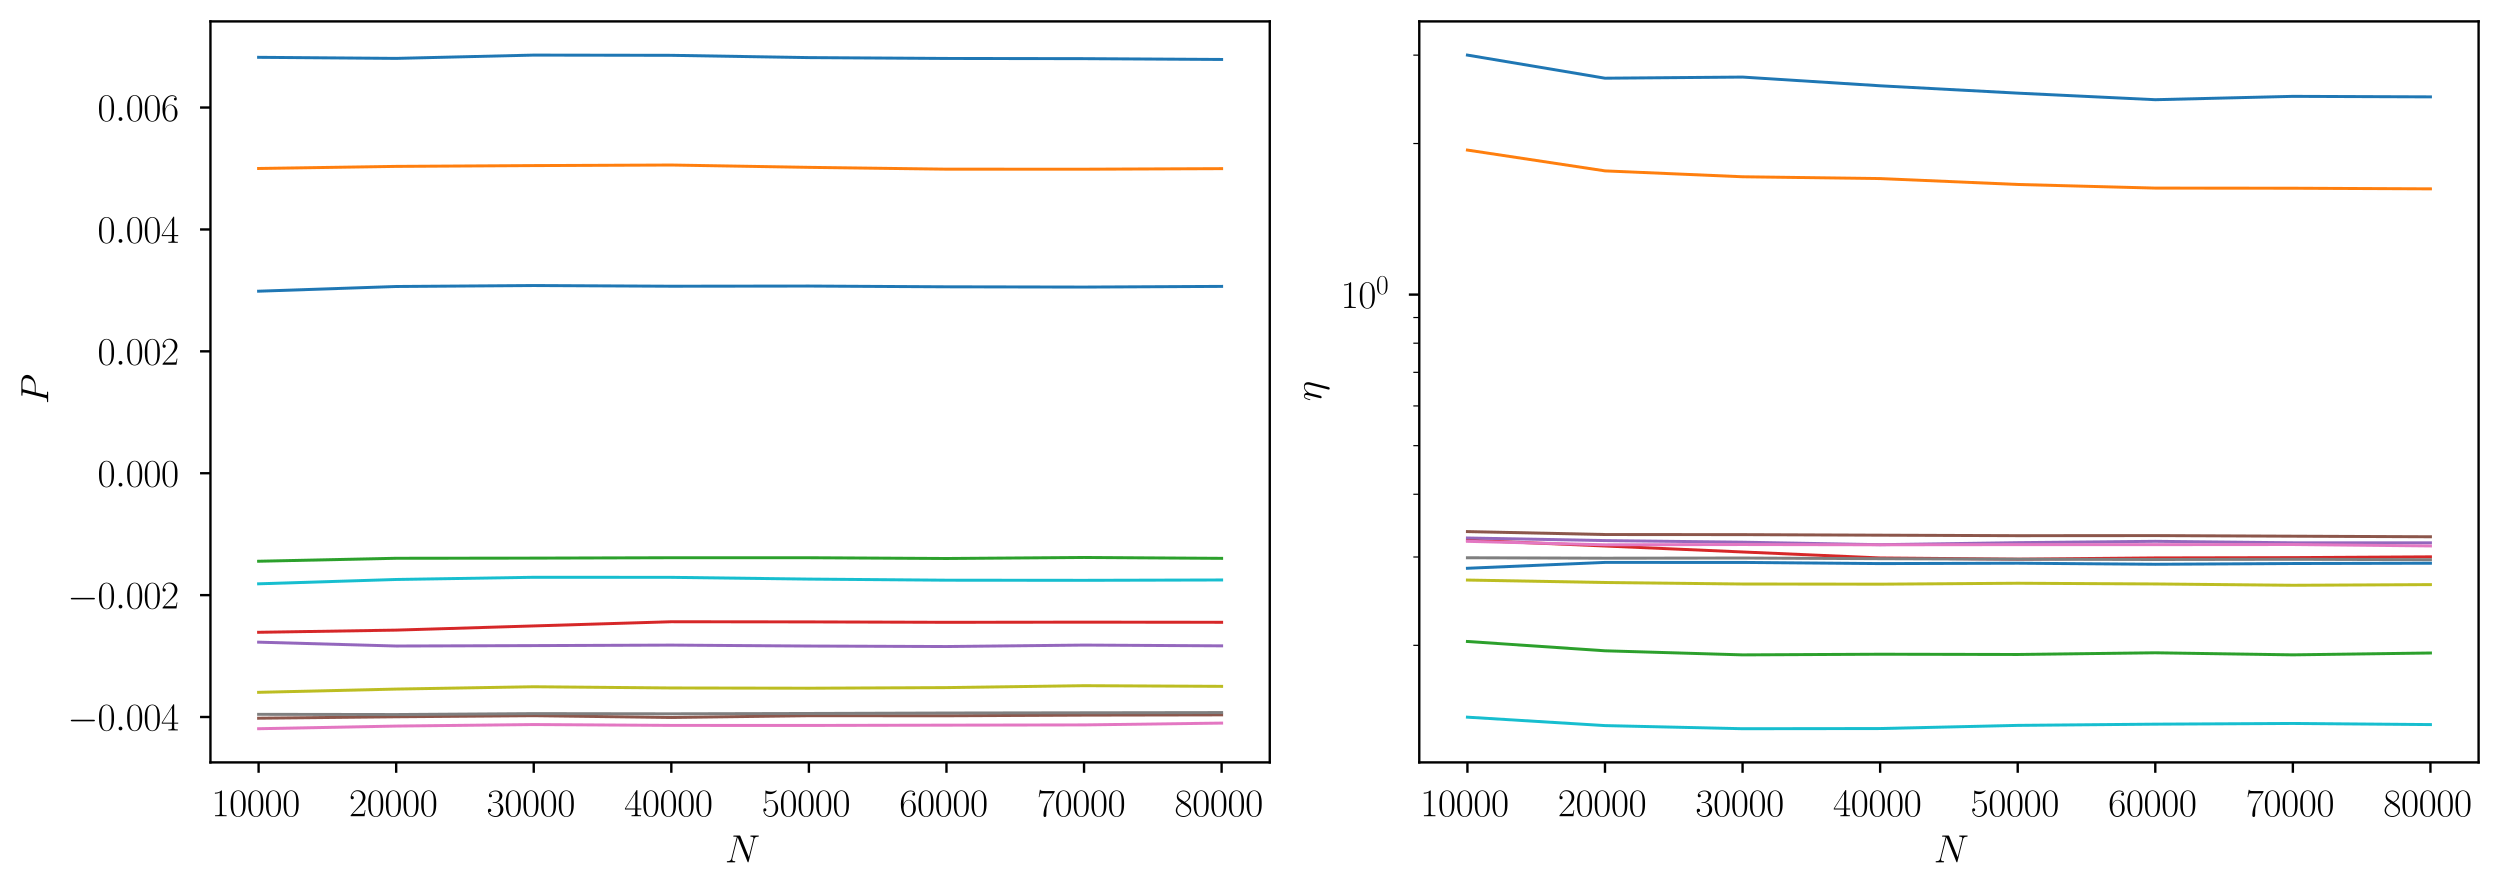<?xml version="1.0" encoding="utf-8" standalone="no"?>
<!DOCTYPE svg PUBLIC "-//W3C//DTD SVG 1.1//EN"
  "http://www.w3.org/Graphics/SVG/1.1/DTD/svg11.dtd">
<svg xmlns:xlink="http://www.w3.org/1999/xlink" width="840.72pt" height="299.712pt" viewBox="0 0 840.72 299.712" xmlns="http://www.w3.org/2000/svg" version="1.1">
 <defs>
  <style type="text/css">*{stroke-linejoin: round; stroke-linecap: butt}</style>
 </defs>
 <g id="figure_1">
  <g id="patch_1">
   <path d="M 0 299.712 
L 840.72 299.712 
L 840.72 0 
L 0 0 
z
" style="fill: #ffffff"/>
  </g>
  <g id="axes_1">
   <g id="patch_2">
    <path d="M 70.771 256.387 
L 427.007 256.387 
L 427.007 7.2 
L 70.771 7.2 
z
" style="fill: #ffffff"/>
   </g>
   <g id="matplotlib.axis_1">
    <g id="xtick_1">
     <g id="line2d_1">
      <defs>
       <path id="m9c3abe7851" d="M 0 0 
L 0 3.5 
" style="stroke: #000000; stroke-width: 0.8"/>
      </defs>
      <g>
       <use xlink:href="#m9c3abe7851" x="86.964" y="256.387" style="stroke: #000000; stroke-width: 0.8"/>
      </g>
     </g>
     <g id="text_1">
      <!-- $\mathdefault{10000}$ -->
      <g transform="translate(71.112 274.481) scale(0.13 -0.13)">
       <defs>
        <path id="CMR17-31" d="M 1702 4058 
C 1702 4192 1696 4192 1606 4192 
C 1357 3916 979 3827 621 3827 
C 602 3827 570 3827 563 3808 
C 557 3795 557 3782 557 3648 
C 755 3648 1088 3686 1344 3839 
L 1344 461 
C 1344 236 1331 160 781 160 
L 589 160 
L 589 0 
C 896 0 1216 0 1523 0 
C 1830 0 2150 0 2458 0 
L 2458 160 
L 2266 160 
C 1715 160 1702 230 1702 458 
L 1702 4058 
z
" transform="scale(0.016)"/>
        <path id="CMR17-30" d="M 2688 2025 
C 2688 2416 2682 3080 2413 3591 
C 2176 4039 1798 4198 1466 4198 
C 1158 4198 768 4058 525 3597 
C 269 3118 243 2524 243 2025 
C 243 1661 250 1106 448 619 
C 723 -39 1216 -128 1466 -128 
C 1760 -128 2208 -7 2470 600 
C 2662 1042 2688 1559 2688 2025 
z
M 1466 -26 
C 1056 -26 813 325 723 812 
C 653 1188 653 1738 653 2096 
C 653 2588 653 2997 736 3387 
C 858 3929 1216 4096 1466 4096 
C 1728 4096 2067 3923 2189 3400 
C 2272 3036 2278 2607 2278 2096 
C 2278 1680 2278 1169 2202 792 
C 2067 95 1690 -26 1466 -26 
z
" transform="scale(0.016)"/>
       </defs>
       <use xlink:href="#CMR17-31" transform="scale(0.996)"/>
       <use xlink:href="#CMR17-30" transform="translate(45.69 0) scale(0.996)"/>
       <use xlink:href="#CMR17-30" transform="translate(91.381 0) scale(0.996)"/>
       <use xlink:href="#CMR17-30" transform="translate(137.071 0) scale(0.996)"/>
       <use xlink:href="#CMR17-30" transform="translate(182.762 0) scale(0.996)"/>
      </g>
     </g>
    </g>
    <g id="xtick_2">
     <g id="line2d_2">
      <g>
       <use xlink:href="#m9c3abe7851" x="133.228" y="256.387" style="stroke: #000000; stroke-width: 0.8"/>
      </g>
     </g>
     <g id="text_2">
      <!-- $\mathdefault{20000}$ -->
      <g transform="translate(117.376 274.481) scale(0.13 -0.13)">
       <defs>
        <path id="CMR17-32" d="M 2669 989 
L 2554 989 
C 2490 536 2438 459 2413 420 
C 2381 369 1920 369 1830 369 
L 602 369 
C 832 619 1280 1072 1824 1597 
C 2214 1967 2669 2402 2669 3035 
C 2669 3790 2067 4224 1395 4224 
C 691 4224 262 3604 262 3030 
C 262 2780 448 2748 525 2748 
C 589 2748 781 2787 781 3010 
C 781 3207 614 3264 525 3264 
C 486 3264 448 3258 422 3245 
C 544 3790 915 4058 1306 4058 
C 1862 4058 2227 3617 2227 3035 
C 2227 2479 1901 2000 1536 1584 
L 262 146 
L 262 0 
L 2515 0 
L 2669 989 
z
" transform="scale(0.016)"/>
       </defs>
       <use xlink:href="#CMR17-32" transform="scale(0.996)"/>
       <use xlink:href="#CMR17-30" transform="translate(45.69 0) scale(0.996)"/>
       <use xlink:href="#CMR17-30" transform="translate(91.381 0) scale(0.996)"/>
       <use xlink:href="#CMR17-30" transform="translate(137.071 0) scale(0.996)"/>
       <use xlink:href="#CMR17-30" transform="translate(182.762 0) scale(0.996)"/>
      </g>
     </g>
    </g>
    <g id="xtick_3">
     <g id="line2d_3">
      <g>
       <use xlink:href="#m9c3abe7851" x="179.493" y="256.387" style="stroke: #000000; stroke-width: 0.8"/>
      </g>
     </g>
     <g id="text_3">
      <!-- $\mathdefault{30000}$ -->
      <g transform="translate(163.641 274.481) scale(0.13 -0.13)">
       <defs>
        <path id="CMR17-33" d="M 1414 2157 
C 1984 2157 2234 1662 2234 1090 
C 2234 320 1824 25 1453 25 
C 1114 25 563 194 390 693 
C 422 680 454 680 486 680 
C 640 680 755 782 755 948 
C 755 1133 614 1216 486 1216 
C 378 1216 211 1165 211 926 
C 211 335 787 -128 1466 -128 
C 2176 -128 2720 430 2720 1085 
C 2720 1707 2208 2157 1600 2227 
C 2086 2328 2554 2756 2554 3329 
C 2554 3820 2048 4179 1472 4179 
C 890 4179 378 3829 378 3329 
C 378 3110 544 3072 627 3072 
C 762 3072 877 3155 877 3321 
C 877 3486 762 3569 627 3569 
C 602 3569 570 3569 544 3557 
C 730 3959 1235 4032 1459 4032 
C 1683 4032 2106 3925 2106 3320 
C 2106 3143 2080 2828 1862 2550 
C 1670 2304 1453 2304 1242 2284 
C 1210 2284 1062 2269 1037 2269 
C 992 2263 966 2257 966 2208 
C 966 2163 973 2157 1101 2157 
L 1414 2157 
z
" transform="scale(0.016)"/>
       </defs>
       <use xlink:href="#CMR17-33" transform="scale(0.996)"/>
       <use xlink:href="#CMR17-30" transform="translate(45.69 0) scale(0.996)"/>
       <use xlink:href="#CMR17-30" transform="translate(91.381 0) scale(0.996)"/>
       <use xlink:href="#CMR17-30" transform="translate(137.071 0) scale(0.996)"/>
       <use xlink:href="#CMR17-30" transform="translate(182.762 0) scale(0.996)"/>
      </g>
     </g>
    </g>
    <g id="xtick_4">
     <g id="line2d_4">
      <g>
       <use xlink:href="#m9c3abe7851" x="225.757" y="256.387" style="stroke: #000000; stroke-width: 0.8"/>
      </g>
     </g>
     <g id="text_4">
      <!-- $\mathdefault{40000}$ -->
      <g transform="translate(209.905 274.481) scale(0.13 -0.13)">
       <defs>
        <path id="CMR17-34" d="M 2150 4122 
C 2150 4256 2144 4256 2029 4256 
L 128 1254 
L 128 1088 
L 1779 1088 
L 1779 457 
C 1779 224 1766 160 1318 160 
L 1197 160 
L 1197 0 
C 1402 0 1747 0 1965 0 
C 2182 0 2528 0 2733 0 
L 2733 160 
L 2611 160 
C 2163 160 2150 224 2150 457 
L 2150 1088 
L 2803 1088 
L 2803 1254 
L 2150 1254 
L 2150 4122 
z
M 1798 3703 
L 1798 1254 
L 256 1254 
L 1798 3703 
z
" transform="scale(0.016)"/>
       </defs>
       <use xlink:href="#CMR17-34" transform="scale(0.996)"/>
       <use xlink:href="#CMR17-30" transform="translate(45.69 0) scale(0.996)"/>
       <use xlink:href="#CMR17-30" transform="translate(91.381 0) scale(0.996)"/>
       <use xlink:href="#CMR17-30" transform="translate(137.071 0) scale(0.996)"/>
       <use xlink:href="#CMR17-30" transform="translate(182.762 0) scale(0.996)"/>
      </g>
     </g>
    </g>
    <g id="xtick_5">
     <g id="line2d_5">
      <g>
       <use xlink:href="#m9c3abe7851" x="272.022" y="256.387" style="stroke: #000000; stroke-width: 0.8"/>
      </g>
     </g>
     <g id="text_5">
      <!-- $\mathdefault{50000}$ -->
      <g transform="translate(256.17 274.481) scale(0.13 -0.13)">
       <defs>
        <path id="CMR17-35" d="M 730 3692 
C 794 3666 1056 3584 1325 3584 
C 1920 3584 2246 3911 2432 4100 
C 2432 4157 2432 4192 2394 4192 
C 2387 4192 2374 4192 2323 4163 
C 2099 4058 1837 3973 1517 3973 
C 1325 3973 1037 3999 723 4139 
C 653 4171 640 4171 634 4171 
C 602 4171 595 4164 595 4037 
L 595 2203 
C 595 2089 595 2057 659 2057 
C 691 2057 704 2070 736 2114 
C 941 2401 1222 2522 1542 2522 
C 1766 2522 2246 2382 2246 1289 
C 2246 1085 2246 715 2054 421 
C 1894 159 1645 25 1370 25 
C 947 25 518 320 403 814 
C 429 807 480 795 506 795 
C 589 795 749 840 749 1038 
C 749 1210 627 1280 506 1280 
C 358 1280 262 1190 262 1011 
C 262 454 704 -128 1382 -128 
C 2042 -128 2669 440 2669 1264 
C 2669 2030 2170 2624 1549 2624 
C 1222 2624 947 2503 730 2274 
L 730 3692 
z
" transform="scale(0.016)"/>
       </defs>
       <use xlink:href="#CMR17-35" transform="scale(0.996)"/>
       <use xlink:href="#CMR17-30" transform="translate(45.69 0) scale(0.996)"/>
       <use xlink:href="#CMR17-30" transform="translate(91.381 0) scale(0.996)"/>
       <use xlink:href="#CMR17-30" transform="translate(137.071 0) scale(0.996)"/>
       <use xlink:href="#CMR17-30" transform="translate(182.762 0) scale(0.996)"/>
      </g>
     </g>
    </g>
    <g id="xtick_6">
     <g id="line2d_6">
      <g>
       <use xlink:href="#m9c3abe7851" x="318.286" y="256.387" style="stroke: #000000; stroke-width: 0.8"/>
      </g>
     </g>
     <g id="text_6">
      <!-- $\mathdefault{60000}$ -->
      <g transform="translate(302.434 274.481) scale(0.13 -0.13)">
       <defs>
        <path id="CMR17-36" d="M 678 2176 
C 678 3690 1395 4032 1811 4032 
C 1946 4032 2272 4009 2400 3776 
C 2298 3776 2106 3776 2106 3553 
C 2106 3381 2246 3323 2336 3323 
C 2394 3323 2566 3348 2566 3560 
C 2566 3954 2246 4179 1805 4179 
C 1043 4179 243 3390 243 1984 
C 243 253 966 -128 1478 -128 
C 2099 -128 2688 427 2688 1283 
C 2688 2081 2170 2662 1517 2662 
C 1126 2662 838 2407 678 1960 
L 678 2176 
z
M 1478 25 
C 691 25 691 1200 691 1436 
C 691 1896 909 2560 1504 2560 
C 1613 2560 1926 2560 2138 2120 
C 2253 1870 2253 1609 2253 1289 
C 2253 944 2253 690 2118 434 
C 1978 171 1773 25 1478 25 
z
" transform="scale(0.016)"/>
       </defs>
       <use xlink:href="#CMR17-36" transform="scale(0.996)"/>
       <use xlink:href="#CMR17-30" transform="translate(45.69 0) scale(0.996)"/>
       <use xlink:href="#CMR17-30" transform="translate(91.381 0) scale(0.996)"/>
       <use xlink:href="#CMR17-30" transform="translate(137.071 0) scale(0.996)"/>
       <use xlink:href="#CMR17-30" transform="translate(182.762 0) scale(0.996)"/>
      </g>
     </g>
    </g>
    <g id="xtick_7">
     <g id="line2d_7">
      <g>
       <use xlink:href="#m9c3abe7851" x="364.55" y="256.387" style="stroke: #000000; stroke-width: 0.8"/>
      </g>
     </g>
     <g id="text_7">
      <!-- $\mathdefault{70000}$ -->
      <g transform="translate(348.699 274.481) scale(0.13 -0.13)">
       <defs>
        <path id="CMR17-37" d="M 2886 3941 
L 2886 4081 
L 1382 4081 
C 634 4081 621 4165 595 4288 
L 480 4288 
L 294 3094 
L 410 3094 
C 429 3215 474 3540 550 3661 
C 589 3712 1062 3712 1171 3712 
L 2579 3712 
L 1869 2661 
C 1395 1954 1069 999 1069 165 
C 1069 89 1069 -128 1299 -128 
C 1530 -128 1530 89 1530 171 
L 1530 465 
C 1530 1508 1709 2196 2003 2636 
L 2886 3941 
z
" transform="scale(0.016)"/>
       </defs>
       <use xlink:href="#CMR17-37" transform="scale(0.996)"/>
       <use xlink:href="#CMR17-30" transform="translate(45.69 0) scale(0.996)"/>
       <use xlink:href="#CMR17-30" transform="translate(91.381 0) scale(0.996)"/>
       <use xlink:href="#CMR17-30" transform="translate(137.071 0) scale(0.996)"/>
       <use xlink:href="#CMR17-30" transform="translate(182.762 0) scale(0.996)"/>
      </g>
     </g>
    </g>
    <g id="xtick_8">
     <g id="line2d_8">
      <g>
       <use xlink:href="#m9c3abe7851" x="410.815" y="256.387" style="stroke: #000000; stroke-width: 0.8"/>
      </g>
     </g>
     <g id="text_8">
      <!-- $\mathdefault{80000}$ -->
      <g transform="translate(394.963 274.481) scale(0.13 -0.13)">
       <defs>
        <path id="CMR17-38" d="M 1741 2264 
C 2144 2467 2554 2773 2554 3263 
C 2554 3841 1990 4179 1472 4179 
C 890 4179 378 3759 378 3180 
C 378 3021 416 2747 666 2505 
C 730 2442 998 2251 1171 2130 
C 883 1983 211 1634 211 934 
C 211 279 838 -128 1459 -128 
C 2144 -128 2720 362 2720 1010 
C 2720 1590 2330 1857 2074 2029 
L 1741 2264 
z
M 902 2822 
C 851 2854 595 3051 595 3351 
C 595 3739 998 4032 1459 4032 
C 1965 4032 2336 3676 2336 3262 
C 2336 2669 1670 2331 1638 2331 
C 1632 2331 1626 2331 1574 2370 
L 902 2822 
z
M 2080 1519 
C 2176 1449 2483 1240 2483 851 
C 2483 381 2010 25 1472 25 
C 890 25 448 438 448 940 
C 448 1443 838 1862 1280 2060 
L 2080 1519 
z
" transform="scale(0.016)"/>
       </defs>
       <use xlink:href="#CMR17-38" transform="scale(0.996)"/>
       <use xlink:href="#CMR17-30" transform="translate(45.69 0) scale(0.996)"/>
       <use xlink:href="#CMR17-30" transform="translate(91.381 0) scale(0.996)"/>
       <use xlink:href="#CMR17-30" transform="translate(137.071 0) scale(0.996)"/>
       <use xlink:href="#CMR17-30" transform="translate(182.762 0) scale(0.996)"/>
      </g>
     </g>
    </g>
    <g id="text_9">
     <!-- $N$ -->
     <g transform="translate(243.812 289.993) scale(0.13 -0.13)">
      <defs>
       <path id="CMMI12-4e" d="M 4736 3698 
C 4806 3974 4909 4166 5395 4166 
C 5414 4166 5491 4166 5491 4279 
C 5491 4352 5434 4352 5408 4352 
C 5280 4352 4954 4352 4826 4352 
L 4518 4352 
C 4429 4352 4314 4352 4224 4352 
C 4186 4352 4109 4352 4109 4230 
C 4109 4166 4160 4166 4205 4166 
C 4589 4166 4614 4019 4614 3903 
C 4614 3846 4608 3826 4589 3737 
L 3866 850 
L 2496 4249 
C 2451 4352 2445 4352 2304 4352 
L 1523 4352 
C 1395 4352 1338 4352 1338 4230 
C 1338 4166 1382 4166 1504 4166 
C 1536 4166 1914 4166 1914 4115 
C 1914 4102 1901 4051 1894 4032 
L 1043 635 
C 966 320 813 186 390 186 
C 358 186 294 186 294 67 
C 294 0 358 0 378 0 
C 506 0 832 0 960 0 
L 1267 0 
C 1357 0 1466 0 1555 0 
C 1600 0 1670 0 1670 122 
C 1670 180 1606 186 1581 186 
C 1370 186 1165 224 1165 454 
C 1165 505 1178 562 1190 613 
L 2054 4032 
C 2093 3968 2093 3956 2118 3898 
L 3642 115 
C 3674 38 3686 0 3744 0 
C 3808 0 3814 19 3840 128 
L 4736 3698 
z
" transform="scale(0.016)"/>
      </defs>
      <use xlink:href="#CMMI12-4e" transform="scale(0.996)"/>
     </g>
    </g>
   </g>
   <g id="matplotlib.axis_2">
    <g id="ytick_1">
     <g id="line2d_9">
      <defs>
       <path id="m72570e08a5" d="M 0 0 
L -3.5 0 
" style="stroke: #000000; stroke-width: 0.8"/>
      </defs>
      <g>
       <use xlink:href="#m72570e08a5" x="70.771" y="241.124" style="stroke: #000000; stroke-width: 0.8"/>
      </g>
     </g>
     <g id="text_10">
      <!-- $\mathdefault{−0.004}$ -->
      <g transform="translate(22.712 245.621) scale(0.13 -0.13)">
       <defs>
        <path id="CMSY10-0" d="M 4218 1472 
C 4326 1472 4442 1472 4442 1600 
C 4442 1728 4326 1728 4218 1728 
L 755 1728 
C 646 1728 531 1728 531 1600 
C 531 1472 646 1472 755 1472 
L 4218 1472 
z
" transform="scale(0.016)"/>
        <path id="CMMI12-3a" d="M 1178 307 
C 1178 492 1024 619 870 619 
C 685 619 557 466 557 313 
C 557 128 710 0 864 0 
C 1050 0 1178 153 1178 307 
z
" transform="scale(0.016)"/>
       </defs>
       <use xlink:href="#CMSY10-0" transform="scale(0.996)"/>
       <use xlink:href="#CMR17-30" transform="translate(77.487 0) scale(0.996)"/>
       <use xlink:href="#CMMI12-3a" transform="translate(123.178 0) scale(0.996)"/>
       <use xlink:href="#CMR17-30" transform="translate(150.275 0) scale(0.996)"/>
       <use xlink:href="#CMR17-30" transform="translate(195.966 0) scale(0.996)"/>
       <use xlink:href="#CMR17-34" transform="translate(241.656 0) scale(0.996)"/>
      </g>
     </g>
    </g>
    <g id="ytick_2">
     <g id="line2d_10">
      <g>
       <use xlink:href="#m72570e08a5" x="70.771" y="200.133" style="stroke: #000000; stroke-width: 0.8"/>
      </g>
     </g>
     <g id="text_11">
      <!-- $\mathdefault{−0.002}$ -->
      <g transform="translate(22.712 204.63) scale(0.13 -0.13)">
       <use xlink:href="#CMSY10-0" transform="scale(0.996)"/>
       <use xlink:href="#CMR17-30" transform="translate(77.487 0) scale(0.996)"/>
       <use xlink:href="#CMMI12-3a" transform="translate(123.178 0) scale(0.996)"/>
       <use xlink:href="#CMR17-30" transform="translate(150.275 0) scale(0.996)"/>
       <use xlink:href="#CMR17-30" transform="translate(195.966 0) scale(0.996)"/>
       <use xlink:href="#CMR17-32" transform="translate(241.656 0) scale(0.996)"/>
      </g>
     </g>
    </g>
    <g id="ytick_3">
     <g id="line2d_11">
      <g>
       <use xlink:href="#m72570e08a5" x="70.771" y="159.142" style="stroke: #000000; stroke-width: 0.8"/>
      </g>
     </g>
     <g id="text_12">
      <!-- $\mathdefault{0.000}$ -->
      <g transform="translate(32.786 163.639) scale(0.13 -0.13)">
       <use xlink:href="#CMR17-30" transform="scale(0.996)"/>
       <use xlink:href="#CMMI12-3a" transform="translate(45.69 0) scale(0.996)"/>
       <use xlink:href="#CMR17-30" transform="translate(72.788 0) scale(0.996)"/>
       <use xlink:href="#CMR17-30" transform="translate(118.478 0) scale(0.996)"/>
       <use xlink:href="#CMR17-30" transform="translate(164.169 0) scale(0.996)"/>
      </g>
     </g>
    </g>
    <g id="ytick_4">
     <g id="line2d_12">
      <g>
       <use xlink:href="#m72570e08a5" x="70.771" y="118.151" style="stroke: #000000; stroke-width: 0.8"/>
      </g>
     </g>
     <g id="text_13">
      <!-- $\mathdefault{0.002}$ -->
      <g transform="translate(32.786 122.648) scale(0.13 -0.13)">
       <use xlink:href="#CMR17-30" transform="scale(0.996)"/>
       <use xlink:href="#CMMI12-3a" transform="translate(45.69 0) scale(0.996)"/>
       <use xlink:href="#CMR17-30" transform="translate(72.788 0) scale(0.996)"/>
       <use xlink:href="#CMR17-30" transform="translate(118.478 0) scale(0.996)"/>
       <use xlink:href="#CMR17-32" transform="translate(164.169 0) scale(0.996)"/>
      </g>
     </g>
    </g>
    <g id="ytick_5">
     <g id="line2d_13">
      <g>
       <use xlink:href="#m72570e08a5" x="70.771" y="77.16" style="stroke: #000000; stroke-width: 0.8"/>
      </g>
     </g>
     <g id="text_14">
      <!-- $\mathdefault{0.004}$ -->
      <g transform="translate(32.786 81.657) scale(0.13 -0.13)">
       <use xlink:href="#CMR17-30" transform="scale(0.996)"/>
       <use xlink:href="#CMMI12-3a" transform="translate(45.69 0) scale(0.996)"/>
       <use xlink:href="#CMR17-30" transform="translate(72.788 0) scale(0.996)"/>
       <use xlink:href="#CMR17-30" transform="translate(118.478 0) scale(0.996)"/>
       <use xlink:href="#CMR17-34" transform="translate(164.169 0) scale(0.996)"/>
      </g>
     </g>
    </g>
    <g id="ytick_6">
     <g id="line2d_14">
      <g>
       <use xlink:href="#m72570e08a5" x="70.771" y="36.169" style="stroke: #000000; stroke-width: 0.8"/>
      </g>
     </g>
     <g id="text_15">
      <!-- $\mathdefault{0.006}$ -->
      <g transform="translate(32.786 40.666) scale(0.13 -0.13)">
       <use xlink:href="#CMR17-30" transform="scale(0.996)"/>
       <use xlink:href="#CMMI12-3a" transform="translate(45.69 0) scale(0.996)"/>
       <use xlink:href="#CMR17-30" transform="translate(72.788 0) scale(0.996)"/>
       <use xlink:href="#CMR17-30" transform="translate(118.478 0) scale(0.996)"/>
       <use xlink:href="#CMR17-36" transform="translate(164.169 0) scale(0.996)"/>
      </g>
     </g>
    </g>
    <g id="text_16">
     <!-- $P$ -->
     <g transform="translate(16.194 135.88) rotate(-90) scale(0.13 -0.13)">
      <defs>
       <path id="CMMI12-50" d="M 1894 2023 
L 2970 2023 
C 3853 2023 4736 2673 4736 3401 
C 4736 3898 4314 4352 3507 4352 
L 1530 4352 
C 1408 4352 1350 4352 1350 4231 
C 1350 4167 1408 4167 1504 4167 
C 1894 4167 1894 4116 1894 4046 
C 1894 4034 1894 3995 1869 3899 
L 1005 472 
C 947 249 934 185 486 185 
C 365 185 301 185 301 70 
C 301 0 358 0 397 0 
C 518 0 646 0 768 0 
L 1517 0 
C 1638 0 1773 0 1894 0 
C 1946 0 2016 0 2016 121 
C 2016 185 1958 185 1862 185 
C 1478 185 1472 230 1472 293 
C 1472 325 1478 369 1485 401 
L 1894 2023 
z
M 2355 3930 
C 2413 4167 2438 4167 2688 4167 
L 3322 4167 
C 3802 4167 4198 4013 4198 3535 
C 4198 3369 4115 2827 3821 2534 
C 3712 2419 3405 2176 2822 2176 
L 1920 2176 
L 2355 3930 
z
" transform="scale(0.016)"/>
      </defs>
      <use xlink:href="#CMMI12-50" transform="scale(0.996)"/>
     </g>
    </g>
   </g>
   <g id="line2d_15">
    <path d="M 86.964 19.276 
L 133.228 19.636 
L 179.493 18.527 
L 225.757 18.605 
L 272.022 19.372 
L 318.286 19.657 
L 364.55 19.725 
L 410.815 19.997 
L 410.815 19.997 
" clip-path="url(#p4a7e4df42e)" style="fill: none; stroke: #1f77b4; stroke-linecap: square"/>
   </g>
   <g id="line2d_16">
    <path d="M 86.964 56.659 
L 133.228 55.952 
L 179.493 55.686 
L 225.757 55.493 
L 272.022 56.279 
L 318.286 56.891 
L 364.55 56.904 
L 410.815 56.713 
L 410.815 56.713 
" clip-path="url(#p4a7e4df42e)" style="fill: none; stroke: #ff7f0e; stroke-linecap: square"/>
   </g>
   <g id="line2d_17">
    <path d="M 86.964 188.739 
L 133.228 187.74 
L 179.493 187.688 
L 225.757 187.555 
L 272.022 187.56 
L 318.286 187.815 
L 364.55 187.472 
L 410.815 187.765 
L 410.815 187.765 
" clip-path="url(#p4a7e4df42e)" style="fill: none; stroke: #2ca02c; stroke-linecap: square"/>
   </g>
   <g id="line2d_18">
    <path d="M 86.964 212.634 
L 133.228 211.899 
L 179.493 210.491 
L 225.757 209.085 
L 272.022 209.138 
L 318.286 209.276 
L 364.55 209.222 
L 410.815 209.267 
L 410.815 209.267 
" clip-path="url(#p4a7e4df42e)" style="fill: none; stroke: #d62728; stroke-linecap: square"/>
   </g>
   <g id="line2d_19">
    <path d="M 86.964 215.951 
L 133.228 217.248 
L 179.493 217.109 
L 225.757 216.94 
L 272.022 217.258 
L 318.286 217.422 
L 364.55 216.932 
L 410.815 217.19 
L 410.815 217.19 
" clip-path="url(#p4a7e4df42e)" style="fill: none; stroke: #9467bd; stroke-linecap: square"/>
   </g>
   <g id="line2d_20">
    <path d="M 86.964 241.529 
L 133.228 241.044 
L 179.493 240.676 
L 225.757 241.28 
L 272.022 240.683 
L 318.286 240.708 
L 364.55 240.491 
L 410.815 240.398 
L 410.815 240.398 
" clip-path="url(#p4a7e4df42e)" style="fill: none; stroke: #8c564b; stroke-linecap: square"/>
   </g>
   <g id="line2d_21">
    <path d="M 86.964 245.06 
L 133.228 244.169 
L 179.493 243.658 
L 225.757 243.943 
L 272.022 243.958 
L 318.286 243.862 
L 364.55 243.778 
L 410.815 243.168 
L 410.815 243.168 
" clip-path="url(#p4a7e4df42e)" style="fill: none; stroke: #e377c2; stroke-linecap: square"/>
   </g>
   <g id="line2d_22">
    <path d="M 86.964 240.22 
L 133.228 240.291 
L 179.493 239.977 
L 225.757 240.046 
L 272.022 239.932 
L 318.286 239.78 
L 364.55 239.7 
L 410.815 239.627 
L 410.815 239.627 
" clip-path="url(#p4a7e4df42e)" style="fill: none; stroke: #7f7f7f; stroke-linecap: square"/>
   </g>
   <g id="line2d_23">
    <path d="M 86.964 232.821 
L 133.228 231.728 
L 179.493 230.943 
L 225.757 231.355 
L 272.022 231.44 
L 318.286 231.233 
L 364.55 230.589 
L 410.815 230.81 
L 410.815 230.81 
" clip-path="url(#p4a7e4df42e)" style="fill: none; stroke: #bcbd22; stroke-linecap: square"/>
   </g>
   <g id="line2d_24">
    <path d="M 86.964 196.329 
L 133.228 194.872 
L 179.493 194.134 
L 225.757 194.154 
L 272.022 194.742 
L 318.286 195.115 
L 364.55 195.159 
L 410.815 195.038 
L 410.815 195.038 
" clip-path="url(#p4a7e4df42e)" style="fill: none; stroke: #17becf; stroke-linecap: square"/>
   </g>
   <g id="line2d_25">
    <path d="M 86.964 97.927 
L 133.228 96.347 
L 179.493 96.021 
L 225.757 96.254 
L 272.022 96.196 
L 318.286 96.449 
L 364.55 96.539 
L 410.815 96.31 
L 410.815 96.31 
" clip-path="url(#p4a7e4df42e)" style="fill: none; stroke: #1f77b4; stroke-linecap: square"/>
   </g>
   <g id="patch_3">
    <path d="M 70.771 256.387 
L 70.771 7.2 
" style="fill: none; stroke: #000000; stroke-width: 0.8; stroke-linejoin: miter; stroke-linecap: square"/>
   </g>
   <g id="patch_4">
    <path d="M 427.007 256.387 
L 427.007 7.2 
" style="fill: none; stroke: #000000; stroke-width: 0.8; stroke-linejoin: miter; stroke-linecap: square"/>
   </g>
   <g id="patch_5">
    <path d="M 70.771 256.387 
L 427.007 256.387 
" style="fill: none; stroke: #000000; stroke-width: 0.8; stroke-linejoin: miter; stroke-linecap: square"/>
   </g>
   <g id="patch_6">
    <path d="M 70.771 7.2 
L 427.007 7.2 
" style="fill: none; stroke: #000000; stroke-width: 0.8; stroke-linejoin: miter; stroke-linecap: square"/>
   </g>
  </g>
  <g id="axes_2">
   <g id="patch_7">
    <path d="M 477.283 256.387 
L 833.52 256.387 
L 833.52 7.2 
L 477.283 7.2 
z
" style="fill: #ffffff"/>
   </g>
   <g id="matplotlib.axis_3">
    <g id="xtick_9">
     <g id="line2d_26">
      <g>
       <use xlink:href="#m9c3abe7851" x="493.476" y="256.387" style="stroke: #000000; stroke-width: 0.8"/>
      </g>
     </g>
     <g id="text_17">
      <!-- $\mathdefault{10000}$ -->
      <g transform="translate(477.624 274.481) scale(0.13 -0.13)">
       <use xlink:href="#CMR17-31" transform="scale(0.996)"/>
       <use xlink:href="#CMR17-30" transform="translate(45.69 0) scale(0.996)"/>
       <use xlink:href="#CMR17-30" transform="translate(91.381 0) scale(0.996)"/>
       <use xlink:href="#CMR17-30" transform="translate(137.071 0) scale(0.996)"/>
       <use xlink:href="#CMR17-30" transform="translate(182.762 0) scale(0.996)"/>
      </g>
     </g>
    </g>
    <g id="xtick_10">
     <g id="line2d_27">
      <g>
       <use xlink:href="#m9c3abe7851" x="539.74" y="256.387" style="stroke: #000000; stroke-width: 0.8"/>
      </g>
     </g>
     <g id="text_18">
      <!-- $\mathdefault{20000}$ -->
      <g transform="translate(523.888 274.481) scale(0.13 -0.13)">
       <use xlink:href="#CMR17-32" transform="scale(0.996)"/>
       <use xlink:href="#CMR17-30" transform="translate(45.69 0) scale(0.996)"/>
       <use xlink:href="#CMR17-30" transform="translate(91.381 0) scale(0.996)"/>
       <use xlink:href="#CMR17-30" transform="translate(137.071 0) scale(0.996)"/>
       <use xlink:href="#CMR17-30" transform="translate(182.762 0) scale(0.996)"/>
      </g>
     </g>
    </g>
    <g id="xtick_11">
     <g id="line2d_28">
      <g>
       <use xlink:href="#m9c3abe7851" x="586.005" y="256.387" style="stroke: #000000; stroke-width: 0.8"/>
      </g>
     </g>
     <g id="text_19">
      <!-- $\mathdefault{30000}$ -->
      <g transform="translate(570.153 274.481) scale(0.13 -0.13)">
       <use xlink:href="#CMR17-33" transform="scale(0.996)"/>
       <use xlink:href="#CMR17-30" transform="translate(45.69 0) scale(0.996)"/>
       <use xlink:href="#CMR17-30" transform="translate(91.381 0) scale(0.996)"/>
       <use xlink:href="#CMR17-30" transform="translate(137.071 0) scale(0.996)"/>
       <use xlink:href="#CMR17-30" transform="translate(182.762 0) scale(0.996)"/>
      </g>
     </g>
    </g>
    <g id="xtick_12">
     <g id="line2d_29">
      <g>
       <use xlink:href="#m9c3abe7851" x="632.269" y="256.387" style="stroke: #000000; stroke-width: 0.8"/>
      </g>
     </g>
     <g id="text_20">
      <!-- $\mathdefault{40000}$ -->
      <g transform="translate(616.417 274.481) scale(0.13 -0.13)">
       <use xlink:href="#CMR17-34" transform="scale(0.996)"/>
       <use xlink:href="#CMR17-30" transform="translate(45.69 0) scale(0.996)"/>
       <use xlink:href="#CMR17-30" transform="translate(91.381 0) scale(0.996)"/>
       <use xlink:href="#CMR17-30" transform="translate(137.071 0) scale(0.996)"/>
       <use xlink:href="#CMR17-30" transform="translate(182.762 0) scale(0.996)"/>
      </g>
     </g>
    </g>
    <g id="xtick_13">
     <g id="line2d_30">
      <g>
       <use xlink:href="#m9c3abe7851" x="678.534" y="256.387" style="stroke: #000000; stroke-width: 0.8"/>
      </g>
     </g>
     <g id="text_21">
      <!-- $\mathdefault{50000}$ -->
      <g transform="translate(662.682 274.481) scale(0.13 -0.13)">
       <use xlink:href="#CMR17-35" transform="scale(0.996)"/>
       <use xlink:href="#CMR17-30" transform="translate(45.69 0) scale(0.996)"/>
       <use xlink:href="#CMR17-30" transform="translate(91.381 0) scale(0.996)"/>
       <use xlink:href="#CMR17-30" transform="translate(137.071 0) scale(0.996)"/>
       <use xlink:href="#CMR17-30" transform="translate(182.762 0) scale(0.996)"/>
      </g>
     </g>
    </g>
    <g id="xtick_14">
     <g id="line2d_31">
      <g>
       <use xlink:href="#m9c3abe7851" x="724.798" y="256.387" style="stroke: #000000; stroke-width: 0.8"/>
      </g>
     </g>
     <g id="text_22">
      <!-- $\mathdefault{60000}$ -->
      <g transform="translate(708.946 274.481) scale(0.13 -0.13)">
       <use xlink:href="#CMR17-36" transform="scale(0.996)"/>
       <use xlink:href="#CMR17-30" transform="translate(45.69 0) scale(0.996)"/>
       <use xlink:href="#CMR17-30" transform="translate(91.381 0) scale(0.996)"/>
       <use xlink:href="#CMR17-30" transform="translate(137.071 0) scale(0.996)"/>
       <use xlink:href="#CMR17-30" transform="translate(182.762 0) scale(0.996)"/>
      </g>
     </g>
    </g>
    <g id="xtick_15">
     <g id="line2d_32">
      <g>
       <use xlink:href="#m9c3abe7851" x="771.063" y="256.387" style="stroke: #000000; stroke-width: 0.8"/>
      </g>
     </g>
     <g id="text_23">
      <!-- $\mathdefault{70000}$ -->
      <g transform="translate(755.211 274.481) scale(0.13 -0.13)">
       <use xlink:href="#CMR17-37" transform="scale(0.996)"/>
       <use xlink:href="#CMR17-30" transform="translate(45.69 0) scale(0.996)"/>
       <use xlink:href="#CMR17-30" transform="translate(91.381 0) scale(0.996)"/>
       <use xlink:href="#CMR17-30" transform="translate(137.071 0) scale(0.996)"/>
       <use xlink:href="#CMR17-30" transform="translate(182.762 0) scale(0.996)"/>
      </g>
     </g>
    </g>
    <g id="xtick_16">
     <g id="line2d_33">
      <g>
       <use xlink:href="#m9c3abe7851" x="817.327" y="256.387" style="stroke: #000000; stroke-width: 0.8"/>
      </g>
     </g>
     <g id="text_24">
      <!-- $\mathdefault{80000}$ -->
      <g transform="translate(801.475 274.481) scale(0.13 -0.13)">
       <use xlink:href="#CMR17-38" transform="scale(0.996)"/>
       <use xlink:href="#CMR17-30" transform="translate(45.69 0) scale(0.996)"/>
       <use xlink:href="#CMR17-30" transform="translate(91.381 0) scale(0.996)"/>
       <use xlink:href="#CMR17-30" transform="translate(137.071 0) scale(0.996)"/>
       <use xlink:href="#CMR17-30" transform="translate(182.762 0) scale(0.996)"/>
      </g>
     </g>
    </g>
    <g id="text_25">
     <!-- $N$ -->
     <g transform="translate(650.324 289.993) scale(0.13 -0.13)">
      <use xlink:href="#CMMI12-4e" transform="scale(0.996)"/>
     </g>
    </g>
   </g>
   <g id="matplotlib.axis_4">
    <g id="ytick_7">
     <g id="line2d_34">
      <g>
       <use xlink:href="#m72570e08a5" x="477.283" y="99.065" style="stroke: #000000; stroke-width: 0.8"/>
      </g>
     </g>
     <g id="text_26">
      <!-- $\mathdefault{10^{0}}$ -->
      <g transform="translate(450.843 103.562) scale(0.13 -0.13)">
       <use xlink:href="#CMR17-31" transform="scale(0.996)"/>
       <use xlink:href="#CMR17-30" transform="translate(45.69 0) scale(0.996)"/>
       <use xlink:href="#CMR17-30" transform="translate(91.381 36.154) scale(0.697)"/>
      </g>
     </g>
    </g>
    <g id="ytick_8">
     <g id="line2d_35">
      <defs>
       <path id="m41dcb56751" d="M 0 0 
L -2 0 
" style="stroke: #000000; stroke-width: 0.4"/>
      </defs>
      <g>
       <use xlink:href="#m41dcb56751" x="477.283" y="217.023" style="stroke: #000000; stroke-width: 0.4"/>
      </g>
     </g>
    </g>
    <g id="ytick_9">
     <g id="line2d_36">
      <g>
       <use xlink:href="#m41dcb56751" x="477.283" y="187.306" style="stroke: #000000; stroke-width: 0.4"/>
      </g>
     </g>
    </g>
    <g id="ytick_10">
     <g id="line2d_37">
      <g>
       <use xlink:href="#m41dcb56751" x="477.283" y="166.221" style="stroke: #000000; stroke-width: 0.4"/>
      </g>
     </g>
    </g>
    <g id="ytick_11">
     <g id="line2d_38">
      <g>
       <use xlink:href="#m41dcb56751" x="477.283" y="149.867" style="stroke: #000000; stroke-width: 0.4"/>
      </g>
     </g>
    </g>
    <g id="ytick_12">
     <g id="line2d_39">
      <g>
       <use xlink:href="#m41dcb56751" x="477.283" y="136.504" style="stroke: #000000; stroke-width: 0.4"/>
      </g>
     </g>
    </g>
    <g id="ytick_13">
     <g id="line2d_40">
      <g>
       <use xlink:href="#m41dcb56751" x="477.283" y="125.206" style="stroke: #000000; stroke-width: 0.4"/>
      </g>
     </g>
    </g>
    <g id="ytick_14">
     <g id="line2d_41">
      <g>
       <use xlink:href="#m41dcb56751" x="477.283" y="115.419" style="stroke: #000000; stroke-width: 0.4"/>
      </g>
     </g>
    </g>
    <g id="ytick_15">
     <g id="line2d_42">
      <g>
       <use xlink:href="#m41dcb56751" x="477.283" y="106.787" style="stroke: #000000; stroke-width: 0.4"/>
      </g>
     </g>
    </g>
    <g id="ytick_16">
     <g id="line2d_43">
      <g>
       <use xlink:href="#m41dcb56751" x="477.283" y="48.263" style="stroke: #000000; stroke-width: 0.4"/>
      </g>
     </g>
    </g>
    <g id="ytick_17">
     <g id="line2d_44">
      <g>
       <use xlink:href="#m41dcb56751" x="477.283" y="18.546" style="stroke: #000000; stroke-width: 0.4"/>
      </g>
     </g>
    </g>
    <g id="text_27">
     <!-- $\eta$ -->
     <g transform="translate(444.325 134.922) rotate(-90) scale(0.13 -0.13)">
      <defs>
       <path id="CMMI12-11" d="M 3040 1768 
C 3072 1895 3091 1973 3091 2145 
C 3091 2528 2867 2815 2381 2815 
C 1811 2815 1510 2413 1395 2254 
C 1376 2618 1114 2815 832 2815 
C 646 2815 499 2726 378 2483 
C 262 2254 173 1864 173 1839 
C 173 1813 198 1781 243 1781 
C 294 1781 301 1788 339 1934 
C 435 2311 557 2688 813 2688 
C 960 2688 1011 2586 1011 2394 
C 1011 2254 947 2005 902 1807 
L 723 1118 
C 698 996 627 709 595 593 
C 550 428 480 127 480 96 
C 480 6 550 -64 646 -64 
C 723 -64 813 -25 864 70 
C 877 102 934 326 966 453 
L 1107 1028 
L 1318 1871 
C 1331 1909 1491 2228 1728 2432 
C 1894 2586 2112 2688 2362 2688 
C 2618 2688 2707 2496 2707 2241 
C 2707 2055 2682 1953 2650 1831 
L 1907 -1107 
C 1901 -1139 1888 -1177 1888 -1216 
C 1888 -1312 1965 -1376 2061 -1376 
C 2118 -1376 2253 -1350 2304 -1158 
L 3040 1768 
z
" transform="scale(0.016)"/>
      </defs>
      <use xlink:href="#CMMI12-11" transform="scale(0.996)"/>
     </g>
    </g>
   </g>
   <g id="line2d_45">
    <path d="M 493.476 18.527 
L 539.74 26.299 
L 586.005 25.919 
L 632.269 28.85 
L 678.534 31.321 
L 724.798 33.529 
L 771.063 32.402 
L 817.327 32.577 
L 817.327 32.577 
" clip-path="url(#p03130a7e1b)" style="fill: none; stroke: #1f77b4; stroke-linecap: square"/>
   </g>
   <g id="line2d_46">
    <path d="M 493.476 50.468 
L 539.74 57.466 
L 586.005 59.444 
L 632.269 60.053 
L 678.534 62.034 
L 724.798 63.255 
L 771.063 63.299 
L 817.327 63.509 
L 817.327 63.509 
" clip-path="url(#p03130a7e1b)" style="fill: none; stroke: #ff7f0e; stroke-linecap: square"/>
   </g>
   <g id="line2d_47">
    <path d="M 493.476 215.725 
L 539.74 218.854 
L 586.005 220.227 
L 632.269 220.009 
L 678.534 220.097 
L 724.798 219.526 
L 771.063 220.219 
L 817.327 219.596 
L 817.327 219.596 
" clip-path="url(#p03130a7e1b)" style="fill: none; stroke: #2ca02c; stroke-linecap: square"/>
   </g>
   <g id="line2d_48">
    <path d="M 493.476 181.65 
L 539.74 183.616 
L 586.005 185.621 
L 632.269 187.628 
L 678.534 188.039 
L 724.798 187.619 
L 771.063 187.524 
L 817.327 187.253 
L 817.327 187.253 
" clip-path="url(#p03130a7e1b)" style="fill: none; stroke: #d62728; stroke-linecap: square"/>
   </g>
   <g id="line2d_49">
    <path d="M 493.476 180.92 
L 539.74 181.791 
L 586.005 182.329 
L 632.269 183.175 
L 678.534 182.488 
L 724.798 182.038 
L 771.063 182.533 
L 817.327 182.54 
L 817.327 182.54 
" clip-path="url(#p03130a7e1b)" style="fill: none; stroke: #9467bd; stroke-linecap: square"/>
   </g>
   <g id="line2d_50">
    <path d="M 493.476 178.765 
L 539.74 179.755 
L 586.005 179.792 
L 632.269 179.974 
L 678.534 180.145 
L 724.798 180.113 
L 771.063 180.316 
L 817.327 180.511 
L 817.327 180.511 
" clip-path="url(#p03130a7e1b)" style="fill: none; stroke: #8c564b; stroke-linecap: square"/>
   </g>
   <g id="line2d_51">
    <path d="M 493.476 182.044 
L 539.74 183.207 
L 586.005 183.121 
L 632.269 183.209 
L 678.534 183.155 
L 724.798 183.158 
L 771.063 183.117 
L 817.327 183.594 
L 817.327 183.594 
" clip-path="url(#p03130a7e1b)" style="fill: none; stroke: #e377c2; stroke-linecap: square"/>
   </g>
   <g id="line2d_52">
    <path d="M 493.476 187.565 
L 539.74 187.716 
L 586.005 187.655 
L 632.269 187.881 
L 678.534 188.05 
L 724.798 188.157 
L 771.063 188.08 
L 817.327 188.221 
L 817.327 188.221 
" clip-path="url(#p03130a7e1b)" style="fill: none; stroke: #7f7f7f; stroke-linecap: square"/>
   </g>
   <g id="line2d_53">
    <path d="M 493.476 195.066 
L 539.74 195.886 
L 586.005 196.398 
L 632.269 196.45 
L 678.534 196.138 
L 724.798 196.378 
L 771.063 196.822 
L 817.327 196.598 
L 817.327 196.598 
" clip-path="url(#p03130a7e1b)" style="fill: none; stroke: #bcbd22; stroke-linecap: square"/>
   </g>
   <g id="line2d_54">
    <path d="M 493.476 241.177 
L 539.74 244.008 
L 586.005 245.06 
L 632.269 245 
L 678.534 243.937 
L 724.798 243.527 
L 771.063 243.29 
L 817.327 243.669 
L 817.327 243.669 
" clip-path="url(#p03130a7e1b)" style="fill: none; stroke: #17becf; stroke-linecap: square"/>
   </g>
   <g id="line2d_55">
    <path d="M 493.476 191.104 
L 539.74 189.132 
L 586.005 189.133 
L 632.269 189.528 
L 678.534 189.398 
L 724.798 189.761 
L 771.063 189.505 
L 817.327 189.402 
L 817.327 189.402 
" clip-path="url(#p03130a7e1b)" style="fill: none; stroke: #1f77b4; stroke-linecap: square"/>
   </g>
   <g id="patch_8">
    <path d="M 477.283 256.387 
L 477.283 7.2 
" style="fill: none; stroke: #000000; stroke-width: 0.8; stroke-linejoin: miter; stroke-linecap: square"/>
   </g>
   <g id="patch_9">
    <path d="M 833.52 256.387 
L 833.52 7.2 
" style="fill: none; stroke: #000000; stroke-width: 0.8; stroke-linejoin: miter; stroke-linecap: square"/>
   </g>
   <g id="patch_10">
    <path d="M 477.283 256.387 
L 833.52 256.387 
" style="fill: none; stroke: #000000; stroke-width: 0.8; stroke-linejoin: miter; stroke-linecap: square"/>
   </g>
   <g id="patch_11">
    <path d="M 477.283 7.2 
L 833.52 7.2 
" style="fill: none; stroke: #000000; stroke-width: 0.8; stroke-linejoin: miter; stroke-linecap: square"/>
   </g>
  </g>
 </g>
 <defs>
  <clipPath id="p4a7e4df42e">
   <rect x="70.771" y="7.2" width="356.236" height="249.187"/>
  </clipPath>
  <clipPath id="p03130a7e1b">
   <rect x="477.283" y="7.2" width="356.236" height="249.187"/>
  </clipPath>
 </defs>
</svg>
